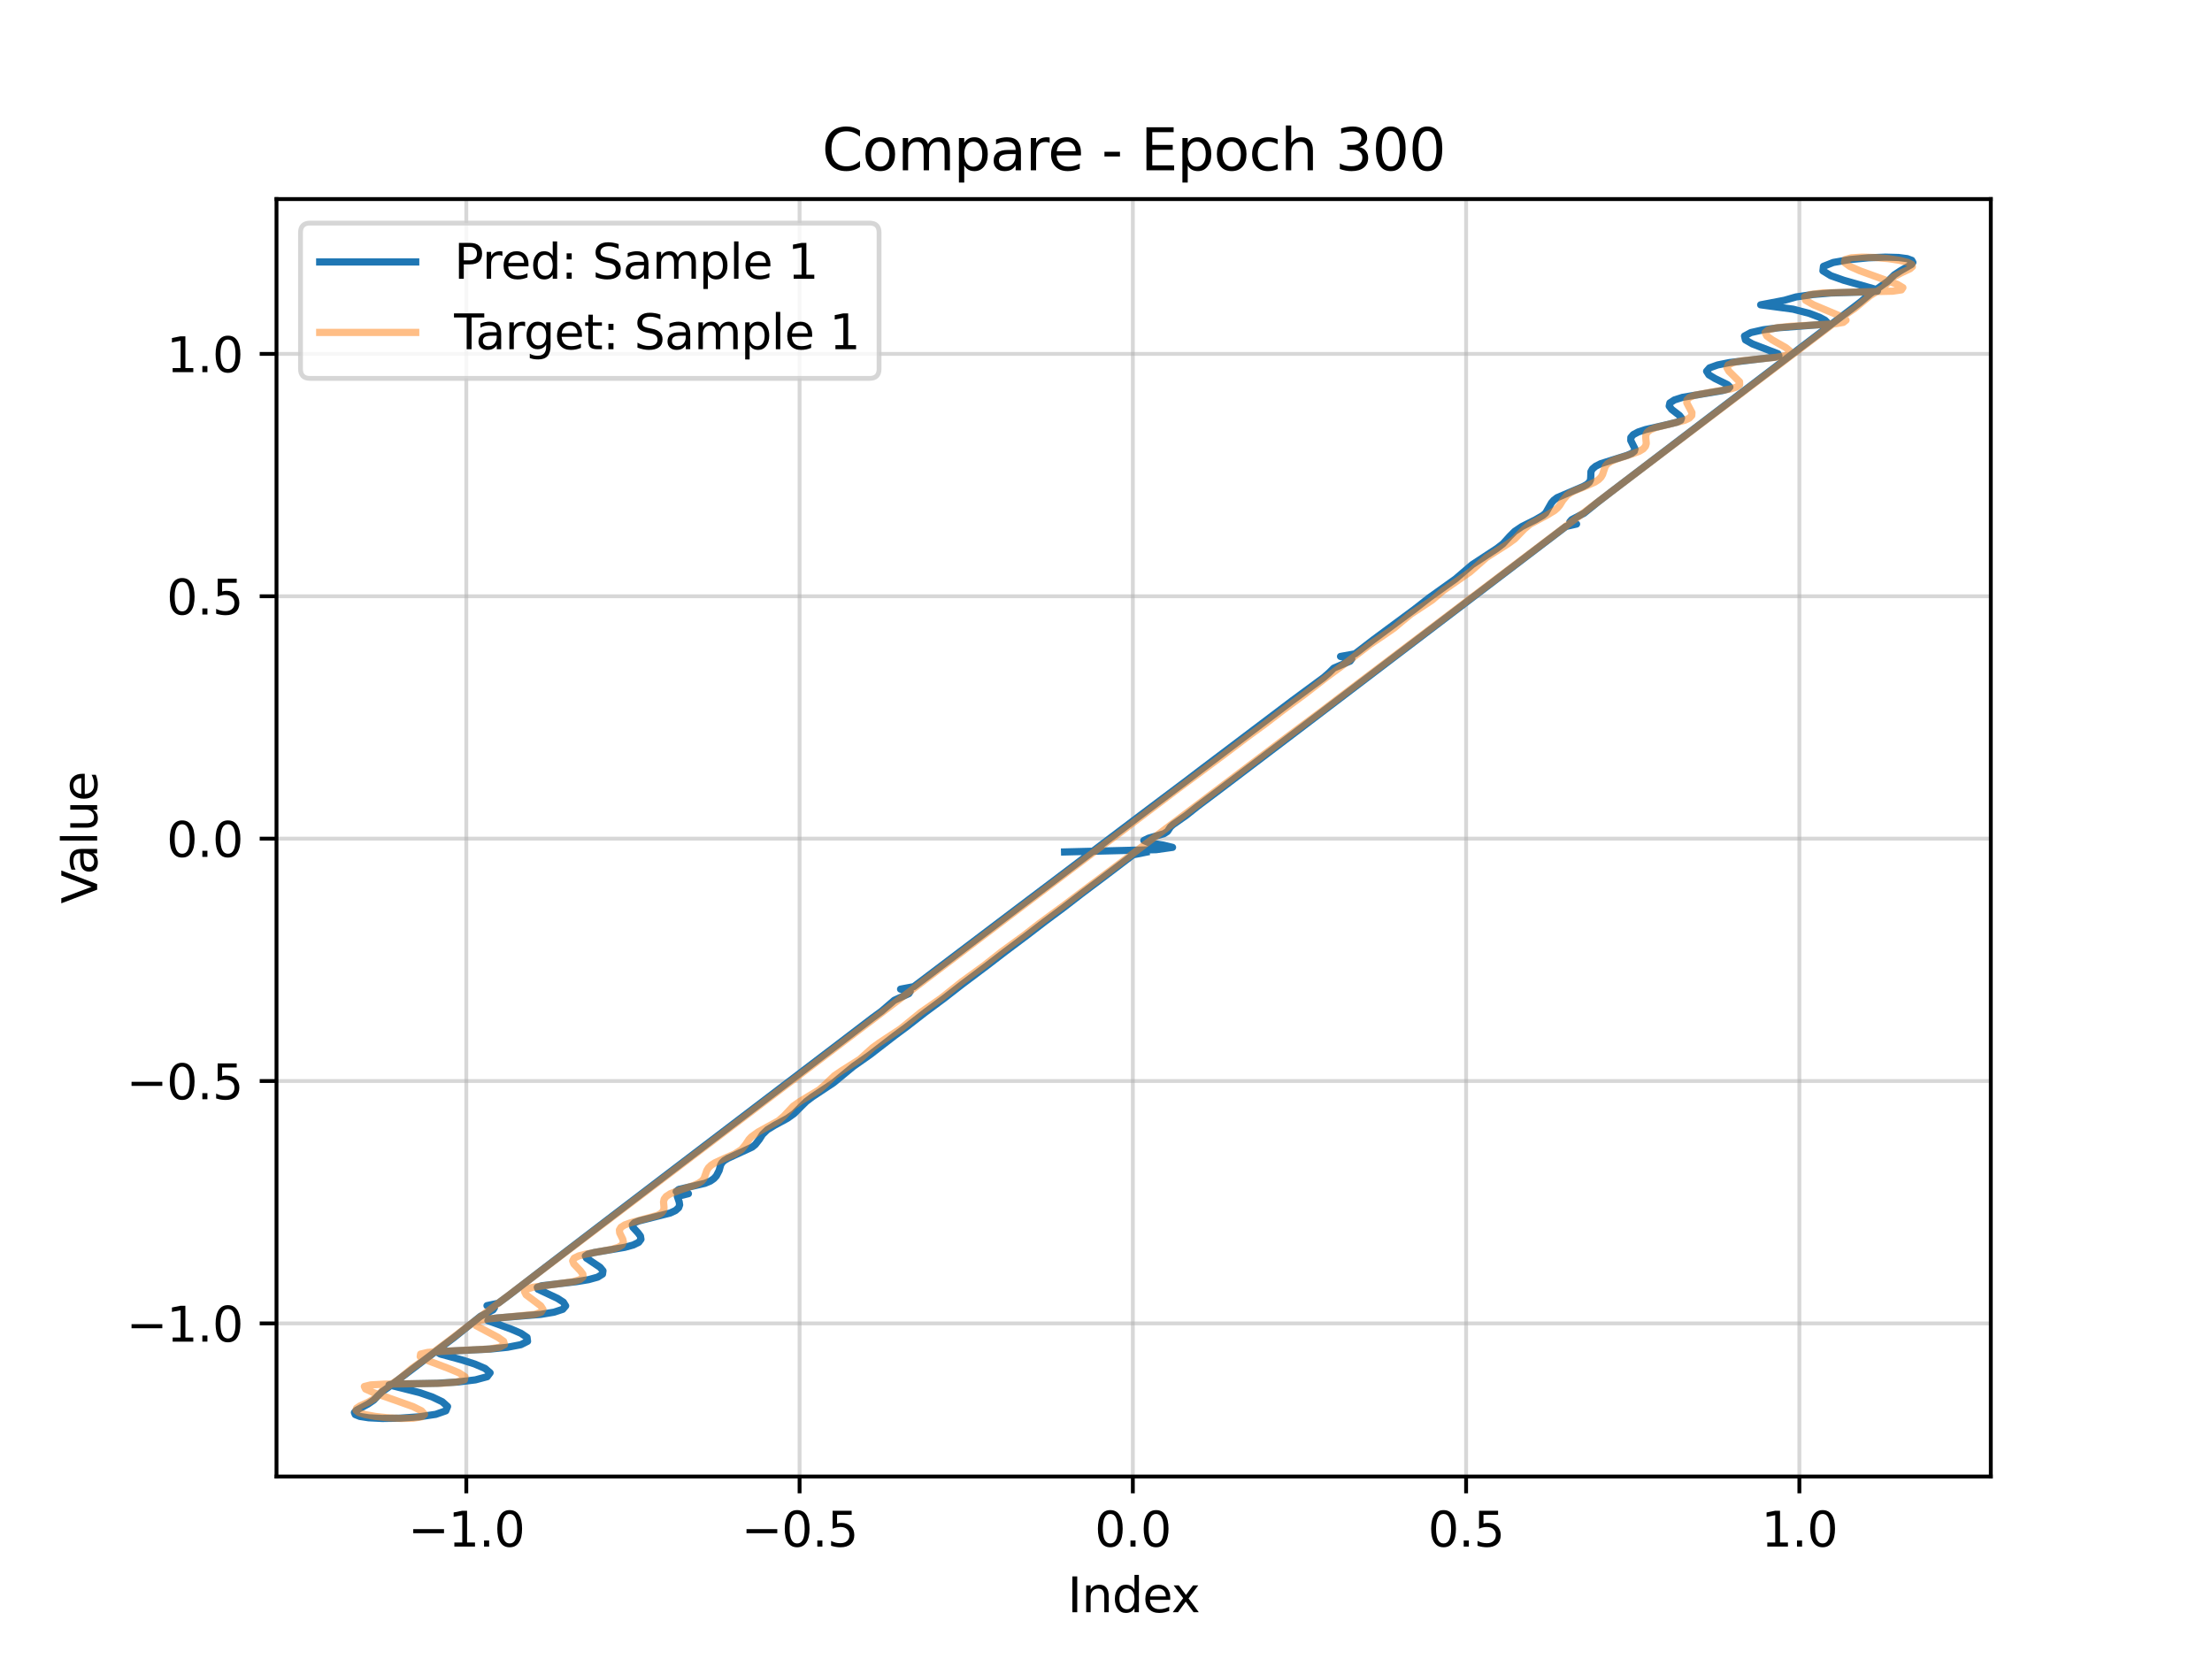 <?xml version="1.0" encoding="utf-8" standalone="no"?>
<!DOCTYPE svg PUBLIC "-//W3C//DTD SVG 1.1//EN"
  "http://www.w3.org/Graphics/SVG/1.1/DTD/svg11.dtd">
<svg xmlns:xlink="http://www.w3.org/1999/xlink" width="460.8pt" height="345.6pt" viewBox="0 0 460.8 345.6" xmlns="http://www.w3.org/2000/svg" version="1.1">
 <defs>
  <style type="text/css">*{stroke-linejoin: round; stroke-linecap: butt}</style>
 </defs>
 <g id="figure_1">
  <g id="patch_1">
   <path d="M 0 345.6 
L 460.8 345.6 
L 460.8 0 
L 0 0 
z
" style="fill: #ffffff"/>
  </g>
  <g id="axes_1">
   <g id="patch_2">
    <path d="M 57.6 307.584 
L 414.72 307.584 
L 414.72 41.472 
L 57.6 41.472 
z
" style="fill: #ffffff"/>
   </g>
   <g id="matplotlib.axis_1">
    <g id="xtick_1">
     <g id="line2d_1">
      <path d="M 97.142 307.584 
L 97.142 41.472 
" clip-path="url(#pe724d67157)" style="fill: none; stroke: #b0b0b0; stroke-opacity: 0.5; stroke-width: 0.8; stroke-linecap: square"/>
     </g>
     <g id="line2d_2">
      <defs>
       <path id="mc2b0d2eb71" d="M 0 0 
L 0 3.5 
" style="stroke: #000000; stroke-width: 0.8"/>
      </defs>
      <g>
       <use xlink:href="#mc2b0d2eb71" x="97.142" y="307.584" style="stroke: #000000; stroke-width: 0.8"/>
      </g>
     </g>
     <g id="text_1">
      <!-- −1.0 -->
      <g transform="translate(85.001 322.182) scale(0.1 -0.1)">
       <defs>
        <path id="DejaVuSans-2212" d="M 678 2272 
L 4684 2272 
L 4684 1741 
L 678 1741 
L 678 2272 
z
" transform="scale(0.016)"/>
        <path id="DejaVuSans-31" d="M 794 531 
L 1825 531 
L 1825 4091 
L 703 3866 
L 703 4441 
L 1819 4666 
L 2450 4666 
L 2450 531 
L 3481 531 
L 3481 0 
L 794 0 
L 794 531 
z
" transform="scale(0.016)"/>
        <path id="DejaVuSans-2e" d="M 684 794 
L 1344 794 
L 1344 0 
L 684 0 
L 684 794 
z
" transform="scale(0.016)"/>
        <path id="DejaVuSans-30" d="M 2034 4250 
Q 1547 4250 1301 3770 
Q 1056 3291 1056 2328 
Q 1056 1369 1301 889 
Q 1547 409 2034 409 
Q 2525 409 2770 889 
Q 3016 1369 3016 2328 
Q 3016 3291 2770 3770 
Q 2525 4250 2034 4250 
z
M 2034 4750 
Q 2819 4750 3233 4129 
Q 3647 3509 3647 2328 
Q 3647 1150 3233 529 
Q 2819 -91 2034 -91 
Q 1250 -91 836 529 
Q 422 1150 422 2328 
Q 422 3509 836 4129 
Q 1250 4750 2034 4750 
z
" transform="scale(0.016)"/>
       </defs>
       <use xlink:href="#DejaVuSans-2212"/>
       <use xlink:href="#DejaVuSans-31" transform="translate(83.789 0)"/>
       <use xlink:href="#DejaVuSans-2e" transform="translate(147.412 0)"/>
       <use xlink:href="#DejaVuSans-30" transform="translate(179.199 0)"/>
      </g>
     </g>
    </g>
    <g id="xtick_2">
     <g id="line2d_3">
      <path d="M 166.567 307.584 
L 166.567 41.472 
" clip-path="url(#pe724d67157)" style="fill: none; stroke: #b0b0b0; stroke-opacity: 0.5; stroke-width: 0.8; stroke-linecap: square"/>
     </g>
     <g id="line2d_4">
      <g>
       <use xlink:href="#mc2b0d2eb71" x="166.567" y="307.584" style="stroke: #000000; stroke-width: 0.8"/>
      </g>
     </g>
     <g id="text_2">
      <!-- −0.5 -->
      <g transform="translate(154.425 322.182) scale(0.1 -0.1)">
       <defs>
        <path id="DejaVuSans-35" d="M 691 4666 
L 3169 4666 
L 3169 4134 
L 1269 4134 
L 1269 2991 
Q 1406 3038 1543 3061 
Q 1681 3084 1819 3084 
Q 2600 3084 3056 2656 
Q 3513 2228 3513 1497 
Q 3513 744 3044 326 
Q 2575 -91 1722 -91 
Q 1428 -91 1123 -41 
Q 819 9 494 109 
L 494 744 
Q 775 591 1075 516 
Q 1375 441 1709 441 
Q 2250 441 2565 725 
Q 2881 1009 2881 1497 
Q 2881 1984 2565 2268 
Q 2250 2553 1709 2553 
Q 1456 2553 1204 2497 
Q 953 2441 691 2322 
L 691 4666 
z
" transform="scale(0.016)"/>
       </defs>
       <use xlink:href="#DejaVuSans-2212"/>
       <use xlink:href="#DejaVuSans-30" transform="translate(83.789 0)"/>
       <use xlink:href="#DejaVuSans-2e" transform="translate(147.412 0)"/>
       <use xlink:href="#DejaVuSans-35" transform="translate(179.199 0)"/>
      </g>
     </g>
    </g>
    <g id="xtick_3">
     <g id="line2d_5">
      <path d="M 235.992 307.584 
L 235.992 41.472 
" clip-path="url(#pe724d67157)" style="fill: none; stroke: #b0b0b0; stroke-opacity: 0.5; stroke-width: 0.8; stroke-linecap: square"/>
     </g>
     <g id="line2d_6">
      <g>
       <use xlink:href="#mc2b0d2eb71" x="235.992" y="307.584" style="stroke: #000000; stroke-width: 0.8"/>
      </g>
     </g>
     <g id="text_3">
      <!-- 0.0 -->
      <g transform="translate(228.04 322.182) scale(0.1 -0.1)">
       <use xlink:href="#DejaVuSans-30"/>
       <use xlink:href="#DejaVuSans-2e" transform="translate(63.623 0)"/>
       <use xlink:href="#DejaVuSans-30" transform="translate(95.41 0)"/>
      </g>
     </g>
    </g>
    <g id="xtick_4">
     <g id="line2d_7">
      <path d="M 305.417 307.584 
L 305.417 41.472 
" clip-path="url(#pe724d67157)" style="fill: none; stroke: #b0b0b0; stroke-opacity: 0.5; stroke-width: 0.8; stroke-linecap: square"/>
     </g>
     <g id="line2d_8">
      <g>
       <use xlink:href="#mc2b0d2eb71" x="305.417" y="307.584" style="stroke: #000000; stroke-width: 0.8"/>
      </g>
     </g>
     <g id="text_4">
      <!-- 0.5 -->
      <g transform="translate(297.465 322.182) scale(0.1 -0.1)">
       <use xlink:href="#DejaVuSans-30"/>
       <use xlink:href="#DejaVuSans-2e" transform="translate(63.623 0)"/>
       <use xlink:href="#DejaVuSans-35" transform="translate(95.41 0)"/>
      </g>
     </g>
    </g>
    <g id="xtick_5">
     <g id="line2d_9">
      <path d="M 374.842 307.584 
L 374.842 41.472 
" clip-path="url(#pe724d67157)" style="fill: none; stroke: #b0b0b0; stroke-opacity: 0.5; stroke-width: 0.8; stroke-linecap: square"/>
     </g>
     <g id="line2d_10">
      <g>
       <use xlink:href="#mc2b0d2eb71" x="374.842" y="307.584" style="stroke: #000000; stroke-width: 0.8"/>
      </g>
     </g>
     <g id="text_5">
      <!-- 1.0 -->
      <g transform="translate(366.89 322.182) scale(0.1 -0.1)">
       <use xlink:href="#DejaVuSans-31"/>
       <use xlink:href="#DejaVuSans-2e" transform="translate(63.623 0)"/>
       <use xlink:href="#DejaVuSans-30" transform="translate(95.41 0)"/>
      </g>
     </g>
    </g>
    <g id="text_6">
     <!-- Index -->
     <g transform="translate(222.394 335.861) scale(0.1 -0.1)">
      <defs>
       <path id="DejaVuSans-49" d="M 628 4666 
L 1259 4666 
L 1259 0 
L 628 0 
L 628 4666 
z
" transform="scale(0.016)"/>
       <path id="DejaVuSans-6e" d="M 3513 2113 
L 3513 0 
L 2938 0 
L 2938 2094 
Q 2938 2591 2744 2837 
Q 2550 3084 2163 3084 
Q 1697 3084 1428 2787 
Q 1159 2491 1159 1978 
L 1159 0 
L 581 0 
L 581 3500 
L 1159 3500 
L 1159 2956 
Q 1366 3272 1645 3428 
Q 1925 3584 2291 3584 
Q 2894 3584 3203 3211 
Q 3513 2838 3513 2113 
z
" transform="scale(0.016)"/>
       <path id="DejaVuSans-64" d="M 2906 2969 
L 2906 4863 
L 3481 4863 
L 3481 0 
L 2906 0 
L 2906 525 
Q 2725 213 2448 61 
Q 2172 -91 1784 -91 
Q 1150 -91 751 415 
Q 353 922 353 1747 
Q 353 2572 751 3078 
Q 1150 3584 1784 3584 
Q 2172 3584 2448 3432 
Q 2725 3281 2906 2969 
z
M 947 1747 
Q 947 1113 1208 752 
Q 1469 391 1925 391 
Q 2381 391 2643 752 
Q 2906 1113 2906 1747 
Q 2906 2381 2643 2742 
Q 2381 3103 1925 3103 
Q 1469 3103 1208 2742 
Q 947 2381 947 1747 
z
" transform="scale(0.016)"/>
       <path id="DejaVuSans-65" d="M 3597 1894 
L 3597 1613 
L 953 1613 
Q 991 1019 1311 708 
Q 1631 397 2203 397 
Q 2534 397 2845 478 
Q 3156 559 3463 722 
L 3463 178 
Q 3153 47 2828 -22 
Q 2503 -91 2169 -91 
Q 1331 -91 842 396 
Q 353 884 353 1716 
Q 353 2575 817 3079 
Q 1281 3584 2069 3584 
Q 2775 3584 3186 3129 
Q 3597 2675 3597 1894 
z
M 3022 2063 
Q 3016 2534 2758 2815 
Q 2500 3097 2075 3097 
Q 1594 3097 1305 2825 
Q 1016 2553 972 2059 
L 3022 2063 
z
" transform="scale(0.016)"/>
       <path id="DejaVuSans-78" d="M 3513 3500 
L 2247 1797 
L 3578 0 
L 2900 0 
L 1881 1375 
L 863 0 
L 184 0 
L 1544 1831 
L 300 3500 
L 978 3500 
L 1906 2253 
L 2834 3500 
L 3513 3500 
z
" transform="scale(0.016)"/>
      </defs>
      <use xlink:href="#DejaVuSans-49"/>
      <use xlink:href="#DejaVuSans-6e" transform="translate(29.492 0)"/>
      <use xlink:href="#DejaVuSans-64" transform="translate(92.871 0)"/>
      <use xlink:href="#DejaVuSans-65" transform="translate(156.348 0)"/>
      <use xlink:href="#DejaVuSans-78" transform="translate(216.121 0)"/>
     </g>
    </g>
   </g>
   <g id="matplotlib.axis_2">
    <g id="ytick_1">
     <g id="line2d_11">
      <path d="M 57.6 275.686 
L 414.72 275.686 
" clip-path="url(#pe724d67157)" style="fill: none; stroke: #b0b0b0; stroke-opacity: 0.5; stroke-width: 0.8; stroke-linecap: square"/>
     </g>
     <g id="line2d_12">
      <defs>
       <path id="med69ce09fc" d="M 0 0 
L -3.5 0 
" style="stroke: #000000; stroke-width: 0.8"/>
      </defs>
      <g>
       <use xlink:href="#med69ce09fc" x="57.6" y="275.686" style="stroke: #000000; stroke-width: 0.8"/>
      </g>
     </g>
     <g id="text_7">
      <!-- −1.0 -->
      <g transform="translate(26.317 279.485) scale(0.1 -0.1)">
       <use xlink:href="#DejaVuSans-2212"/>
       <use xlink:href="#DejaVuSans-31" transform="translate(83.789 0)"/>
       <use xlink:href="#DejaVuSans-2e" transform="translate(147.412 0)"/>
       <use xlink:href="#DejaVuSans-30" transform="translate(179.199 0)"/>
      </g>
     </g>
    </g>
    <g id="ytick_2">
     <g id="line2d_13">
      <path d="M 57.6 225.196 
L 414.72 225.196 
" clip-path="url(#pe724d67157)" style="fill: none; stroke: #b0b0b0; stroke-opacity: 0.5; stroke-width: 0.8; stroke-linecap: square"/>
     </g>
     <g id="line2d_14">
      <g>
       <use xlink:href="#med69ce09fc" x="57.6" y="225.196" style="stroke: #000000; stroke-width: 0.8"/>
      </g>
     </g>
     <g id="text_8">
      <!-- −0.5 -->
      <g transform="translate(26.317 228.995) scale(0.1 -0.1)">
       <use xlink:href="#DejaVuSans-2212"/>
       <use xlink:href="#DejaVuSans-30" transform="translate(83.789 0)"/>
       <use xlink:href="#DejaVuSans-2e" transform="translate(147.412 0)"/>
       <use xlink:href="#DejaVuSans-35" transform="translate(179.199 0)"/>
      </g>
     </g>
    </g>
    <g id="ytick_3">
     <g id="line2d_15">
      <path d="M 57.6 174.706 
L 414.72 174.706 
" clip-path="url(#pe724d67157)" style="fill: none; stroke: #b0b0b0; stroke-opacity: 0.5; stroke-width: 0.8; stroke-linecap: square"/>
     </g>
     <g id="line2d_16">
      <g>
       <use xlink:href="#med69ce09fc" x="57.6" y="174.706" style="stroke: #000000; stroke-width: 0.8"/>
      </g>
     </g>
     <g id="text_9">
      <!-- 0.0 -->
      <g transform="translate(34.697 178.505) scale(0.1 -0.1)">
       <use xlink:href="#DejaVuSans-30"/>
       <use xlink:href="#DejaVuSans-2e" transform="translate(63.623 0)"/>
       <use xlink:href="#DejaVuSans-30" transform="translate(95.41 0)"/>
      </g>
     </g>
    </g>
    <g id="ytick_4">
     <g id="line2d_17">
      <path d="M 57.6 124.216 
L 414.72 124.216 
" clip-path="url(#pe724d67157)" style="fill: none; stroke: #b0b0b0; stroke-opacity: 0.5; stroke-width: 0.8; stroke-linecap: square"/>
     </g>
     <g id="line2d_18">
      <g>
       <use xlink:href="#med69ce09fc" x="57.6" y="124.216" style="stroke: #000000; stroke-width: 0.8"/>
      </g>
     </g>
     <g id="text_10">
      <!-- 0.5 -->
      <g transform="translate(34.697 128.016) scale(0.1 -0.1)">
       <use xlink:href="#DejaVuSans-30"/>
       <use xlink:href="#DejaVuSans-2e" transform="translate(63.623 0)"/>
       <use xlink:href="#DejaVuSans-35" transform="translate(95.41 0)"/>
      </g>
     </g>
    </g>
    <g id="ytick_5">
     <g id="line2d_19">
      <path d="M 57.6 73.726 
L 414.72 73.726 
" clip-path="url(#pe724d67157)" style="fill: none; stroke: #b0b0b0; stroke-opacity: 0.5; stroke-width: 0.8; stroke-linecap: square"/>
     </g>
     <g id="line2d_20">
      <g>
       <use xlink:href="#med69ce09fc" x="57.6" y="73.726" style="stroke: #000000; stroke-width: 0.8"/>
      </g>
     </g>
     <g id="text_11">
      <!-- 1.0 -->
      <g transform="translate(34.697 77.526) scale(0.1 -0.1)">
       <use xlink:href="#DejaVuSans-31"/>
       <use xlink:href="#DejaVuSans-2e" transform="translate(63.623 0)"/>
       <use xlink:href="#DejaVuSans-30" transform="translate(95.41 0)"/>
      </g>
     </g>
    </g>
    <g id="text_12">
     <!-- Value -->
     <g transform="translate(20.238 188.259) rotate(-90) scale(0.1 -0.1)">
      <defs>
       <path id="DejaVuSans-56" d="M 1831 0 
L 50 4666 
L 709 4666 
L 2188 738 
L 3669 4666 
L 4325 4666 
L 2547 0 
L 1831 0 
z
" transform="scale(0.016)"/>
       <path id="DejaVuSans-61" d="M 2194 1759 
Q 1497 1759 1228 1600 
Q 959 1441 959 1056 
Q 959 750 1161 570 
Q 1363 391 1709 391 
Q 2188 391 2477 730 
Q 2766 1069 2766 1631 
L 2766 1759 
L 2194 1759 
z
M 3341 1997 
L 3341 0 
L 2766 0 
L 2766 531 
Q 2569 213 2275 61 
Q 1981 -91 1556 -91 
Q 1019 -91 701 211 
Q 384 513 384 1019 
Q 384 1609 779 1909 
Q 1175 2209 1959 2209 
L 2766 2209 
L 2766 2266 
Q 2766 2663 2505 2880 
Q 2244 3097 1772 3097 
Q 1472 3097 1187 3025 
Q 903 2953 641 2809 
L 641 3341 
Q 956 3463 1253 3523 
Q 1550 3584 1831 3584 
Q 2591 3584 2966 3190 
Q 3341 2797 3341 1997 
z
" transform="scale(0.016)"/>
       <path id="DejaVuSans-6c" d="M 603 4863 
L 1178 4863 
L 1178 0 
L 603 0 
L 603 4863 
z
" transform="scale(0.016)"/>
       <path id="DejaVuSans-75" d="M 544 1381 
L 544 3500 
L 1119 3500 
L 1119 1403 
Q 1119 906 1312 657 
Q 1506 409 1894 409 
Q 2359 409 2629 706 
Q 2900 1003 2900 1516 
L 2900 3500 
L 3475 3500 
L 3475 0 
L 2900 0 
L 2900 538 
Q 2691 219 2414 64 
Q 2138 -91 1772 -91 
Q 1169 -91 856 284 
Q 544 659 544 1381 
z
M 1991 3584 
L 1991 3584 
z
" transform="scale(0.016)"/>
      </defs>
      <use xlink:href="#DejaVuSans-56"/>
      <use xlink:href="#DejaVuSans-61" transform="translate(60.658 0)"/>
      <use xlink:href="#DejaVuSans-6c" transform="translate(121.938 0)"/>
      <use xlink:href="#DejaVuSans-75" transform="translate(149.721 0)"/>
      <use xlink:href="#DejaVuSans-65" transform="translate(213.1 0)"/>
     </g>
    </g>
   </g>
   <g id="line2d_21">
    <path d="M 221.768 177.477 
L 240.87 177 
L 244.263 176.522 
L 242.302 176.045 
L 239.373 175.569 
L 238.283 175.093 
L 239.249 174.619 
L 242.478 173.672 
L 243.21 173.2 
L 243.829 172.254 
L 244.356 171.781 
L 247.077 169.881 
L 249.447 167.992 
L 254.46 164.223 
L 258.789 160.943 
L 270.498 152.058 
L 326.206 109.676 
L 328.429 109.167 
L 327.023 108.714 
L 327.415 108.261 
L 329.987 106.907 
L 332.785 104.657 
L 335.704 102.406 
L 385.848 64.246 
L 387.568 62.922 
L 389.634 61.182 
L 393.322 58.561 
L 394.626 57.258 
L 395.893 56.419 
L 398.178 55.104 
L 398.487 54.655 
L 398.256 54.234 
L 397.305 53.88 
L 395.499 53.641 
L 392.772 53.568 
L 389.238 53.704 
L 385.335 54.074 
L 381.897 54.677 
L 379.865 55.48 
L 379.751 56.423 
L 381.379 57.425 
L 384.11 58.394 
L 391.156 60.389 
L 391.096 60.658 
L 389.764 60.777 
L 381.402 61.031 
L 377.675 61.349 
L 374.149 61.858 
L 371.733 62.553 
L 366.778 63.499 
L 373.525 64.407 
L 376.929 65.29 
L 378.991 66.074 
L 380.173 66.704 
L 380.623 67.162 
L 380.208 67.462 
L 378.849 67.652 
L 370.552 68.27 
L 367.321 68.698 
L 364.735 69.282 
L 363.412 70.002 
L 363.611 70.81 
L 365.052 71.642 
L 370.366 73.683 
L 370.584 74.105 
L 369.718 74.412 
L 365.682 74.88 
L 360.282 75.53 
L 357.828 76.023 
L 356.131 76.633 
L 355.517 77.337 
L 355.998 78.089 
L 357.23 78.837 
L 359.873 80.136 
L 360.366 80.634 
L 360.002 81.033 
L 358.838 81.359 
L 350.502 82.775 
L 348.822 83.313 
L 347.871 83.931 
L 347.725 84.601 
L 348.237 85.287 
L 349.876 86.558 
L 350.292 87.092 
L 350.136 87.551 
L 349.362 87.948 
L 346.411 88.665 
L 342.81 89.482 
L 341.299 89.979 
L 340.246 90.536 
L 339.737 91.139 
L 339.721 91.764 
L 340.598 93.52 
L 340.459 94.012 
L 339.899 94.457 
L 338.933 94.869 
L 333.439 96.6 
L 332.41 97.122 
L 331.741 97.679 
L 331.422 98.256 
L 331.38 99.402 
L 331.342 99.941 
L 331.103 100.445 
L 330.589 100.917 
L 329.787 101.364 
L 324.37 103.678 
L 323.675 104.207 
L 323.206 104.751 
L 321.999 106.869 
L 321.446 107.354 
L 319.854 108.283 
L 317.032 109.695 
L 315.535 110.702 
L 314.493 111.743 
L 313.108 113.274 
L 311.854 114.244 
L 306.677 117.64 
L 303.198 120.615 
L 297.759 124.501 
L 294.637 126.945 
L 290.037 130.348 
L 286.092 133.269 
L 282.279 136.203 
L 279.257 136.75 
L 281.605 137.236 
L 281.261 137.72 
L 277.857 139.18 
L 276.868 140.159 
L 275.749 141.14 
L 269.166 145.989 
L 253.873 157.543 
L 250.689 159.945 
L 246.926 162.811 
L 242.471 166.153 
L 236.79 170.428 
L 218.08 184.58 
L 212.502 188.783 
L 190.363 205.537 
L 187.606 206.058 
L 189.619 206.522 
L 189.334 206.987 
L 186.293 208.38 
L 183.601 210.695 
L 181.698 212.081 
L 176.27 216.229 
L 138.116 245.275 
L 127.582 253.309 
L 113.633 263.974 
L 106.15 269.731 
L 103.776 271.494 
L 101.448 271.991 
L 102.993 272.434 
L 102.706 272.877 
L 100.111 274.199 
L 94.629 278.592 
L 80.851 289.034 
L 79.61 289.912 
L 78.686 290.796 
L 77.872 291.658 
L 76.65 292.497 
L 74.223 293.8 
L 73.833 294.25 
L 74.007 294.683 
L 74.949 295.064 
L 76.805 295.35 
L 79.637 295.488 
L 83.295 295.433 
L 87.293 295.151 
L 90.771 294.633 
L 92.871 293.898 
L 93.235 292.998 
L 92.127 292.006 
L 90.054 291.014 
L 87.428 290.109 
L 81.046 288.5 
L 81.602 288.346 
L 91.151 288.159 
L 95.333 287.901 
L 99.05 287.449 
L 101.481 286.796 
L 102.097 285.979 
L 101.034 285.066 
L 98.876 284.143 
L 96.231 283.297 
L 91.748 282.075 
L 91.178 281.734 
L 92.259 281.532 
L 102.087 281.034 
L 105.719 280.662 
L 108.502 280.121 
L 109.898 279.421 
L 109.79 278.605 
L 108.505 277.741 
L 106.559 276.903 
L 101.634 275.102 
L 101.91 274.788 
L 103.52 274.565 
L 112.654 273.809 
L 115.424 273.349 
L 117.229 272.752 
L 117.835 272.04 
L 117.354 271.26 
L 116.133 270.471 
L 112.075 268.565 
L 111.927 268.161 
L 112.844 267.85 
L 117.296 267.318 
L 120.072 266.993 
L 122.609 266.575 
L 124.505 266.05 
L 125.508 265.425 
L 125.61 264.729 
L 125.013 264.004 
L 122.17 262.096 
L 121.941 261.632 
L 122.482 261.249 
L 123.815 260.917 
L 130.154 259.841 
L 131.918 259.355 
L 133.061 258.792 
L 133.524 258.166 
L 133.413 257.508 
L 132.934 256.851 
L 131.847 255.662 
L 131.721 255.165 
L 132.121 254.73 
L 133.095 254.341 
L 139.596 252.699 
L 140.721 252.172 
L 141.366 251.597 
L 141.58 250.994 
L 141.488 250.384 
L 141.102 249.237 
L 143.408 248.667 
L 140.861 248.207 
L 141.4 247.779 
L 146.854 246.505 
L 147.994 246.028 
L 148.725 245.514 
L 149.223 244.969 
L 149.811 243.834 
L 150.109 242.741 
L 150.374 242.235 
L 150.864 241.759 
L 151.616 241.303 
L 156.679 238.967 
L 157.329 238.445 
L 158.173 237.372 
L 158.838 236.322 
L 159.853 235.337 
L 161.386 234.4 
L 164.016 232.979 
L 165.426 231.978 
L 166.956 230.44 
L 167.971 229.44 
L 169.248 228.474 
L 173.626 225.573 
L 177.802 222.124 
L 181.267 219.697 
L 186.329 215.781 
L 188.974 213.821 
L 192.751 210.886 
L 196.711 207.948 
L 200.473 205.02 
L 205.655 201.127 
L 209.428 198.228 
L 213.944 194.843 
L 217.693 191.961 
L 221.574 189.073 
L 225.294 186.194 
L 229.762 182.84 
L 234.784 179.025 
L 236.055 178.073 
L 238.703 177.536 
L 238.703 177.536 
" clip-path="url(#pe724d67157)" style="fill: none; stroke: #1f77b4; stroke-width: 1.5; stroke-linecap: square"/>
   </g>
   <g id="line2d_22">
    <path d="M 236.452 177.477 
L 266.973 154.394 
L 271.344 151.122 
L 275.104 148.323 
L 279.401 145.052 
L 382.081 67.295 
L 383.813 65.981 
L 386.368 64.246 
L 389.548 61.611 
L 392.297 59.891 
L 393.182 59.007 
L 393.924 58.119 
L 394.453 57.684 
L 396.069 56.839 
L 397.888 55.993 
L 398.381 55.554 
L 398.28 55.104 
L 397.415 54.655 
L 395.743 54.234 
L 393.389 53.88 
L 390.642 53.641 
L 387.92 53.568 
L 385.689 53.704 
L 384.367 54.074 
L 384.23 54.677 
L 385.331 55.48 
L 387.474 56.423 
L 395.28 59.247 
L 396.409 59.922 
L 396.097 60.389 
L 394.282 60.658 
L 387.298 60.82 
L 379.65 61.031 
L 377.098 61.349 
L 375.909 61.858 
L 376.137 62.553 
L 377.787 63.499 
L 383.884 66.074 
L 384.561 66.704 
L 383.985 67.162 
L 382.177 67.462 
L 376.124 67.802 
L 372.874 67.986 
L 370.168 68.27 
L 368.386 68.698 
L 367.703 69.282 
L 368.061 70.002 
L 369.191 70.81 
L 372.044 72.432 
L 372.87 73.124 
L 372.86 73.683 
L 371.911 74.105 
L 370.118 74.412 
L 362.846 75.157 
L 361.047 75.53 
L 360.004 76.023 
L 359.755 76.633 
L 360.164 77.337 
L 362.38 79.532 
L 362.403 80.136 
L 361.754 80.634 
L 360.456 81.033 
L 356.646 81.654 
L 353.062 82.328 
L 351.949 82.775 
L 351.414 83.313 
L 351.395 83.931 
L 352.462 85.95 
L 352.426 86.558 
L 351.929 87.092 
L 350.957 87.551 
L 348.01 88.309 
L 344.983 89.048 
L 343.887 89.482 
L 343.19 89.979 
L 342.873 90.536 
L 342.834 91.139 
L 342.952 92.384 
L 342.779 92.975 
L 342.3 93.52 
L 341.485 94.012 
L 339.098 94.869 
L 336.567 95.681 
L 335.576 96.12 
L 334.864 96.6 
L 334.423 97.122 
L 334.037 98.256 
L 333.855 98.836 
L 333.527 99.402 
L 332.981 99.941 
L 332.199 100.445 
L 330.119 101.364 
L 327.978 102.239 
L 327.11 102.694 
L 326.436 103.173 
L 325.574 104.207 
L 324.893 105.298 
L 324.427 105.839 
L 323.816 106.364 
L 322.182 107.354 
L 318.713 109.213 
L 317.542 110.192 
L 315.548 112.262 
L 314.148 113.274 
L 309.638 116.152 
L 306.233 119.147 
L 300.643 123.026 
L 298.359 124.993 
L 296.148 126.46 
L 293.938 127.913 
L 292.155 129.372 
L 290.42 130.835 
L 288.305 132.295 
L 285.422 134.247 
L 278.933 139.18 
L 276.26 141.14 
L 271.905 144.535 
L 267.288 147.934 
L 263.539 150.82 
L 259.579 153.711 
L 255.167 157.065 
L 250.644 160.426 
L 244.877 164.718 
L 232.923 173.752 
L 228.456 177.054 
L 208.028 192.514 
L 96.16 277.274 
L 93.88 279.028 
L 90.969 281.212 
L 88.757 282.963 
L 85.716 285.132 
L 83.099 287.317 
L 79.881 289.471 
L 78.217 291.231 
L 76.753 292.078 
L 74.929 292.92 
L 74.293 293.354 
L 74.153 293.8 
L 74.712 294.25 
L 76.069 294.683 
L 78.173 295.064 
L 80.806 295.35 
L 83.596 295.488 
L 86.087 295.433 
L 87.82 295.151 
L 88.446 294.633 
L 87.805 293.898 
L 85.989 292.998 
L 80.398 291.014 
L 77.801 290.109 
L 76.155 289.366 
L 75.903 288.828 
L 77.231 288.5 
L 80.014 288.346 
L 92.044 288.159 
L 95.077 287.901 
L 96.735 287.449 
L 96.86 286.796 
L 95.61 285.979 
L 93.42 285.066 
L 88.76 283.297 
L 87.539 282.595 
L 87.62 282.075 
L 89.093 281.734 
L 91.754 281.532 
L 101.86 281.034 
L 104.075 280.662 
L 105.099 280.121 
L 104.916 279.421 
L 103.766 278.605 
L 99.174 276.158 
L 98.846 275.553 
L 99.576 275.102 
L 101.311 274.788 
L 111.428 273.809 
L 112.73 273.349 
L 113.102 272.752 
L 112.65 272.04 
L 109.593 269.731 
L 109.27 269.087 
L 109.728 268.565 
L 110.991 268.161 
L 115.188 267.587 
L 119.437 266.993 
L 120.801 266.575 
L 121.451 266.05 
L 121.424 265.425 
L 120.904 264.729 
L 119.541 263.299 
L 119.294 262.654 
L 119.614 262.096 
L 120.557 261.632 
L 122.038 261.249 
L 127.483 260.249 
L 128.798 259.841 
L 129.593 259.355 
L 129.869 258.792 
L 129.741 258.166 
L 129.097 256.851 
L 129.032 256.228 
L 129.365 255.662 
L 130.154 255.165 
L 131.354 254.73 
L 137.018 253.169 
L 137.813 252.699 
L 138.223 252.172 
L 138.328 251.597 
L 138.226 250.384 
L 138.356 249.792 
L 138.776 249.237 
L 139.647 248.667 
L 142.005 247.779 
L 144.52 246.947 
L 145.505 246.505 
L 146.212 246.028 
L 146.652 245.514 
L 147.05 244.403 
L 147.244 243.834 
L 147.584 243.275 
L 148.138 242.741 
L 148.917 242.235 
L 150.951 241.303 
L 153.007 240.411 
L 154.473 239.47 
L 155.316 238.445 
L 156.03 237.372 
L 156.52 236.841 
L 157.925 235.821 
L 162.205 233.462 
L 163.322 232.484 
L 165.241 230.44 
L 166.658 229.44 
L 170.636 227.044 
L 171.756 226.069 
L 173.837 224.076 
L 175.279 223.092 
L 179.106 220.675 
L 180.73 219.204 
L 181.83 218.219 
L 183.185 217.24 
L 187.617 214.313 
L 191.829 210.886 
L 196.043 207.948 
L 200.332 204.536 
L 205.018 201.127 
L 208.698 198.228 
L 213.339 194.843 
L 216.429 192.438 
L 221.661 188.589 
L 225.463 185.718 
L 230.592 181.881 
L 236.373 177.536 
L 236.373 177.536 
" clip-path="url(#pe724d67157)" style="fill: none; stroke: #ff7f0e; stroke-opacity: 0.5; stroke-width: 1.5; stroke-linecap: square"/>
   </g>
   <g id="patch_3">
    <path d="M 57.6 307.584 
L 57.6 41.472 
" style="fill: none; stroke: #000000; stroke-width: 0.8; stroke-linejoin: miter; stroke-linecap: square"/>
   </g>
   <g id="patch_4">
    <path d="M 414.72 307.584 
L 414.72 41.472 
" style="fill: none; stroke: #000000; stroke-width: 0.8; stroke-linejoin: miter; stroke-linecap: square"/>
   </g>
   <g id="patch_5">
    <path d="M 57.6 307.584 
L 414.72 307.584 
" style="fill: none; stroke: #000000; stroke-width: 0.8; stroke-linejoin: miter; stroke-linecap: square"/>
   </g>
   <g id="patch_6">
    <path d="M 57.6 41.472 
L 414.72 41.472 
" style="fill: none; stroke: #000000; stroke-width: 0.8; stroke-linejoin: miter; stroke-linecap: square"/>
   </g>
   <g id="text_13">
    <!-- Compare - Epoch 300 -->
    <g transform="translate(171.234 35.472) scale(0.12 -0.12)">
     <defs>
      <path id="DejaVuSans-43" d="M 4122 4306 
L 4122 3641 
Q 3803 3938 3442 4084 
Q 3081 4231 2675 4231 
Q 1875 4231 1450 3742 
Q 1025 3253 1025 2328 
Q 1025 1406 1450 917 
Q 1875 428 2675 428 
Q 3081 428 3442 575 
Q 3803 722 4122 1019 
L 4122 359 
Q 3791 134 3420 21 
Q 3050 -91 2638 -91 
Q 1578 -91 968 557 
Q 359 1206 359 2328 
Q 359 3453 968 4101 
Q 1578 4750 2638 4750 
Q 3056 4750 3426 4639 
Q 3797 4528 4122 4306 
z
" transform="scale(0.016)"/>
      <path id="DejaVuSans-6f" d="M 1959 3097 
Q 1497 3097 1228 2736 
Q 959 2375 959 1747 
Q 959 1119 1226 758 
Q 1494 397 1959 397 
Q 2419 397 2687 759 
Q 2956 1122 2956 1747 
Q 2956 2369 2687 2733 
Q 2419 3097 1959 3097 
z
M 1959 3584 
Q 2709 3584 3137 3096 
Q 3566 2609 3566 1747 
Q 3566 888 3137 398 
Q 2709 -91 1959 -91 
Q 1206 -91 779 398 
Q 353 888 353 1747 
Q 353 2609 779 3096 
Q 1206 3584 1959 3584 
z
" transform="scale(0.016)"/>
      <path id="DejaVuSans-6d" d="M 3328 2828 
Q 3544 3216 3844 3400 
Q 4144 3584 4550 3584 
Q 5097 3584 5394 3201 
Q 5691 2819 5691 2113 
L 5691 0 
L 5113 0 
L 5113 2094 
Q 5113 2597 4934 2840 
Q 4756 3084 4391 3084 
Q 3944 3084 3684 2787 
Q 3425 2491 3425 1978 
L 3425 0 
L 2847 0 
L 2847 2094 
Q 2847 2600 2669 2842 
Q 2491 3084 2119 3084 
Q 1678 3084 1418 2786 
Q 1159 2488 1159 1978 
L 1159 0 
L 581 0 
L 581 3500 
L 1159 3500 
L 1159 2956 
Q 1356 3278 1631 3431 
Q 1906 3584 2284 3584 
Q 2666 3584 2933 3390 
Q 3200 3197 3328 2828 
z
" transform="scale(0.016)"/>
      <path id="DejaVuSans-70" d="M 1159 525 
L 1159 -1331 
L 581 -1331 
L 581 3500 
L 1159 3500 
L 1159 2969 
Q 1341 3281 1617 3432 
Q 1894 3584 2278 3584 
Q 2916 3584 3314 3078 
Q 3713 2572 3713 1747 
Q 3713 922 3314 415 
Q 2916 -91 2278 -91 
Q 1894 -91 1617 61 
Q 1341 213 1159 525 
z
M 3116 1747 
Q 3116 2381 2855 2742 
Q 2594 3103 2138 3103 
Q 1681 3103 1420 2742 
Q 1159 2381 1159 1747 
Q 1159 1113 1420 752 
Q 1681 391 2138 391 
Q 2594 391 2855 752 
Q 3116 1113 3116 1747 
z
" transform="scale(0.016)"/>
      <path id="DejaVuSans-72" d="M 2631 2963 
Q 2534 3019 2420 3045 
Q 2306 3072 2169 3072 
Q 1681 3072 1420 2755 
Q 1159 2438 1159 1844 
L 1159 0 
L 581 0 
L 581 3500 
L 1159 3500 
L 1159 2956 
Q 1341 3275 1631 3429 
Q 1922 3584 2338 3584 
Q 2397 3584 2469 3576 
Q 2541 3569 2628 3553 
L 2631 2963 
z
" transform="scale(0.016)"/>
      <path id="DejaVuSans-20" transform="scale(0.016)"/>
      <path id="DejaVuSans-2d" d="M 313 2009 
L 1997 2009 
L 1997 1497 
L 313 1497 
L 313 2009 
z
" transform="scale(0.016)"/>
      <path id="DejaVuSans-45" d="M 628 4666 
L 3578 4666 
L 3578 4134 
L 1259 4134 
L 1259 2753 
L 3481 2753 
L 3481 2222 
L 1259 2222 
L 1259 531 
L 3634 531 
L 3634 0 
L 628 0 
L 628 4666 
z
" transform="scale(0.016)"/>
      <path id="DejaVuSans-63" d="M 3122 3366 
L 3122 2828 
Q 2878 2963 2633 3030 
Q 2388 3097 2138 3097 
Q 1578 3097 1268 2742 
Q 959 2388 959 1747 
Q 959 1106 1268 751 
Q 1578 397 2138 397 
Q 2388 397 2633 464 
Q 2878 531 3122 666 
L 3122 134 
Q 2881 22 2623 -34 
Q 2366 -91 2075 -91 
Q 1284 -91 818 406 
Q 353 903 353 1747 
Q 353 2603 823 3093 
Q 1294 3584 2113 3584 
Q 2378 3584 2631 3529 
Q 2884 3475 3122 3366 
z
" transform="scale(0.016)"/>
      <path id="DejaVuSans-68" d="M 3513 2113 
L 3513 0 
L 2938 0 
L 2938 2094 
Q 2938 2591 2744 2837 
Q 2550 3084 2163 3084 
Q 1697 3084 1428 2787 
Q 1159 2491 1159 1978 
L 1159 0 
L 581 0 
L 581 4863 
L 1159 4863 
L 1159 2956 
Q 1366 3272 1645 3428 
Q 1925 3584 2291 3584 
Q 2894 3584 3203 3211 
Q 3513 2838 3513 2113 
z
" transform="scale(0.016)"/>
      <path id="DejaVuSans-33" d="M 2597 2516 
Q 3050 2419 3304 2112 
Q 3559 1806 3559 1356 
Q 3559 666 3084 287 
Q 2609 -91 1734 -91 
Q 1441 -91 1130 -33 
Q 819 25 488 141 
L 488 750 
Q 750 597 1062 519 
Q 1375 441 1716 441 
Q 2309 441 2620 675 
Q 2931 909 2931 1356 
Q 2931 1769 2642 2001 
Q 2353 2234 1838 2234 
L 1294 2234 
L 1294 2753 
L 1863 2753 
Q 2328 2753 2575 2939 
Q 2822 3125 2822 3475 
Q 2822 3834 2567 4026 
Q 2313 4219 1838 4219 
Q 1578 4219 1281 4162 
Q 984 4106 628 3988 
L 628 4550 
Q 988 4650 1302 4700 
Q 1616 4750 1894 4750 
Q 2613 4750 3031 4423 
Q 3450 4097 3450 3541 
Q 3450 3153 3228 2886 
Q 3006 2619 2597 2516 
z
" transform="scale(0.016)"/>
     </defs>
     <use xlink:href="#DejaVuSans-43"/>
     <use xlink:href="#DejaVuSans-6f" transform="translate(69.824 0)"/>
     <use xlink:href="#DejaVuSans-6d" transform="translate(131.006 0)"/>
     <use xlink:href="#DejaVuSans-70" transform="translate(228.418 0)"/>
     <use xlink:href="#DejaVuSans-61" transform="translate(291.895 0)"/>
     <use xlink:href="#DejaVuSans-72" transform="translate(353.174 0)"/>
     <use xlink:href="#DejaVuSans-65" transform="translate(392.037 0)"/>
     <use xlink:href="#DejaVuSans-20" transform="translate(453.561 0)"/>
     <use xlink:href="#DejaVuSans-2d" transform="translate(485.348 0)"/>
     <use xlink:href="#DejaVuSans-20" transform="translate(521.432 0)"/>
     <use xlink:href="#DejaVuSans-45" transform="translate(553.219 0)"/>
     <use xlink:href="#DejaVuSans-70" transform="translate(616.402 0)"/>
     <use xlink:href="#DejaVuSans-6f" transform="translate(679.879 0)"/>
     <use xlink:href="#DejaVuSans-63" transform="translate(741.061 0)"/>
     <use xlink:href="#DejaVuSans-68" transform="translate(796.041 0)"/>
     <use xlink:href="#DejaVuSans-20" transform="translate(859.42 0)"/>
     <use xlink:href="#DejaVuSans-33" transform="translate(891.207 0)"/>
     <use xlink:href="#DejaVuSans-30" transform="translate(954.83 0)"/>
     <use xlink:href="#DejaVuSans-30" transform="translate(1018.453 0)"/>
    </g>
   </g>
   <g id="legend_1">
    <g id="patch_7">
     <path d="M 64.6 78.828 
L 181.128 78.828 
Q 183.128 78.828 183.128 76.828 
L 183.128 48.472 
Q 183.128 46.472 181.128 46.472 
L 64.6 46.472 
Q 62.6 46.472 62.6 48.472 
L 62.6 76.828 
Q 62.6 78.828 64.6 78.828 
z
" style="fill: #ffffff; opacity: 0.8; stroke: #cccccc; stroke-linejoin: miter"/>
    </g>
    <g id="line2d_23">
     <path d="M 66.6 54.57 
L 76.6 54.57 
L 86.6 54.57 
" style="fill: none; stroke: #1f77b4; stroke-width: 1.5; stroke-linecap: square"/>
    </g>
    <g id="text_14">
     <!-- Pred: Sample 1 -->
     <g transform="translate(94.6 58.07) scale(0.1 -0.1)">
      <defs>
       <path id="DejaVuSans-50" d="M 1259 4147 
L 1259 2394 
L 2053 2394 
Q 2494 2394 2734 2622 
Q 2975 2850 2975 3272 
Q 2975 3691 2734 3919 
Q 2494 4147 2053 4147 
L 1259 4147 
z
M 628 4666 
L 2053 4666 
Q 2838 4666 3239 4311 
Q 3641 3956 3641 3272 
Q 3641 2581 3239 2228 
Q 2838 1875 2053 1875 
L 1259 1875 
L 1259 0 
L 628 0 
L 628 4666 
z
" transform="scale(0.016)"/>
       <path id="DejaVuSans-3a" d="M 750 794 
L 1409 794 
L 1409 0 
L 750 0 
L 750 794 
z
M 750 3309 
L 1409 3309 
L 1409 2516 
L 750 2516 
L 750 3309 
z
" transform="scale(0.016)"/>
       <path id="DejaVuSans-53" d="M 3425 4513 
L 3425 3897 
Q 3066 4069 2747 4153 
Q 2428 4238 2131 4238 
Q 1616 4238 1336 4038 
Q 1056 3838 1056 3469 
Q 1056 3159 1242 3001 
Q 1428 2844 1947 2747 
L 2328 2669 
Q 3034 2534 3370 2195 
Q 3706 1856 3706 1288 
Q 3706 609 3251 259 
Q 2797 -91 1919 -91 
Q 1588 -91 1214 -16 
Q 841 59 441 206 
L 441 856 
Q 825 641 1194 531 
Q 1563 422 1919 422 
Q 2459 422 2753 634 
Q 3047 847 3047 1241 
Q 3047 1584 2836 1778 
Q 2625 1972 2144 2069 
L 1759 2144 
Q 1053 2284 737 2584 
Q 422 2884 422 3419 
Q 422 4038 858 4394 
Q 1294 4750 2059 4750 
Q 2388 4750 2728 4690 
Q 3069 4631 3425 4513 
z
" transform="scale(0.016)"/>
      </defs>
      <use xlink:href="#DejaVuSans-50"/>
      <use xlink:href="#DejaVuSans-72" transform="translate(58.553 0)"/>
      <use xlink:href="#DejaVuSans-65" transform="translate(97.416 0)"/>
      <use xlink:href="#DejaVuSans-64" transform="translate(158.939 0)"/>
      <use xlink:href="#DejaVuSans-3a" transform="translate(222.416 0)"/>
      <use xlink:href="#DejaVuSans-20" transform="translate(256.107 0)"/>
      <use xlink:href="#DejaVuSans-53" transform="translate(287.895 0)"/>
      <use xlink:href="#DejaVuSans-61" transform="translate(351.371 0)"/>
      <use xlink:href="#DejaVuSans-6d" transform="translate(412.65 0)"/>
      <use xlink:href="#DejaVuSans-70" transform="translate(510.062 0)"/>
      <use xlink:href="#DejaVuSans-6c" transform="translate(573.539 0)"/>
      <use xlink:href="#DejaVuSans-65" transform="translate(601.322 0)"/>
      <use xlink:href="#DejaVuSans-20" transform="translate(662.846 0)"/>
      <use xlink:href="#DejaVuSans-31" transform="translate(694.633 0)"/>
     </g>
    </g>
    <g id="line2d_24">
     <path d="M 66.6 69.249 
L 76.6 69.249 
L 86.6 69.249 
" style="fill: none; stroke: #ff7f0e; stroke-opacity: 0.5; stroke-width: 1.5; stroke-linecap: square"/>
    </g>
    <g id="text_15">
     <!-- Target: Sample 1 -->
     <g transform="translate(94.6 72.749) scale(0.1 -0.1)">
      <defs>
       <path id="DejaVuSans-54" d="M -19 4666 
L 3928 4666 
L 3928 4134 
L 2272 4134 
L 2272 0 
L 1638 0 
L 1638 4134 
L -19 4134 
L -19 4666 
z
" transform="scale(0.016)"/>
       <path id="DejaVuSans-67" d="M 2906 1791 
Q 2906 2416 2648 2759 
Q 2391 3103 1925 3103 
Q 1463 3103 1205 2759 
Q 947 2416 947 1791 
Q 947 1169 1205 825 
Q 1463 481 1925 481 
Q 2391 481 2648 825 
Q 2906 1169 2906 1791 
z
M 3481 434 
Q 3481 -459 3084 -895 
Q 2688 -1331 1869 -1331 
Q 1566 -1331 1297 -1286 
Q 1028 -1241 775 -1147 
L 775 -588 
Q 1028 -725 1275 -790 
Q 1522 -856 1778 -856 
Q 2344 -856 2625 -561 
Q 2906 -266 2906 331 
L 2906 616 
Q 2728 306 2450 153 
Q 2172 0 1784 0 
Q 1141 0 747 490 
Q 353 981 353 1791 
Q 353 2603 747 3093 
Q 1141 3584 1784 3584 
Q 2172 3584 2450 3431 
Q 2728 3278 2906 2969 
L 2906 3500 
L 3481 3500 
L 3481 434 
z
" transform="scale(0.016)"/>
       <path id="DejaVuSans-74" d="M 1172 4494 
L 1172 3500 
L 2356 3500 
L 2356 3053 
L 1172 3053 
L 1172 1153 
Q 1172 725 1289 603 
Q 1406 481 1766 481 
L 2356 481 
L 2356 0 
L 1766 0 
Q 1100 0 847 248 
Q 594 497 594 1153 
L 594 3053 
L 172 3053 
L 172 3500 
L 594 3500 
L 594 4494 
L 1172 4494 
z
" transform="scale(0.016)"/>
      </defs>
      <use xlink:href="#DejaVuSans-54"/>
      <use xlink:href="#DejaVuSans-61" transform="translate(44.584 0)"/>
      <use xlink:href="#DejaVuSans-72" transform="translate(105.863 0)"/>
      <use xlink:href="#DejaVuSans-67" transform="translate(145.227 0)"/>
      <use xlink:href="#DejaVuSans-65" transform="translate(208.703 0)"/>
      <use xlink:href="#DejaVuSans-74" transform="translate(270.227 0)"/>
      <use xlink:href="#DejaVuSans-3a" transform="translate(309.436 0)"/>
      <use xlink:href="#DejaVuSans-20" transform="translate(343.127 0)"/>
      <use xlink:href="#DejaVuSans-53" transform="translate(374.914 0)"/>
      <use xlink:href="#DejaVuSans-61" transform="translate(438.391 0)"/>
      <use xlink:href="#DejaVuSans-6d" transform="translate(499.67 0)"/>
      <use xlink:href="#DejaVuSans-70" transform="translate(597.082 0)"/>
      <use xlink:href="#DejaVuSans-6c" transform="translate(660.559 0)"/>
      <use xlink:href="#DejaVuSans-65" transform="translate(688.342 0)"/>
      <use xlink:href="#DejaVuSans-20" transform="translate(749.865 0)"/>
      <use xlink:href="#DejaVuSans-31" transform="translate(781.652 0)"/>
     </g>
    </g>
   </g>
  </g>
 </g>
 <defs>
  <clipPath id="pe724d67157">
   <rect x="57.6" y="41.472" width="357.12" height="266.112"/>
  </clipPath>
 </defs>
</svg>
